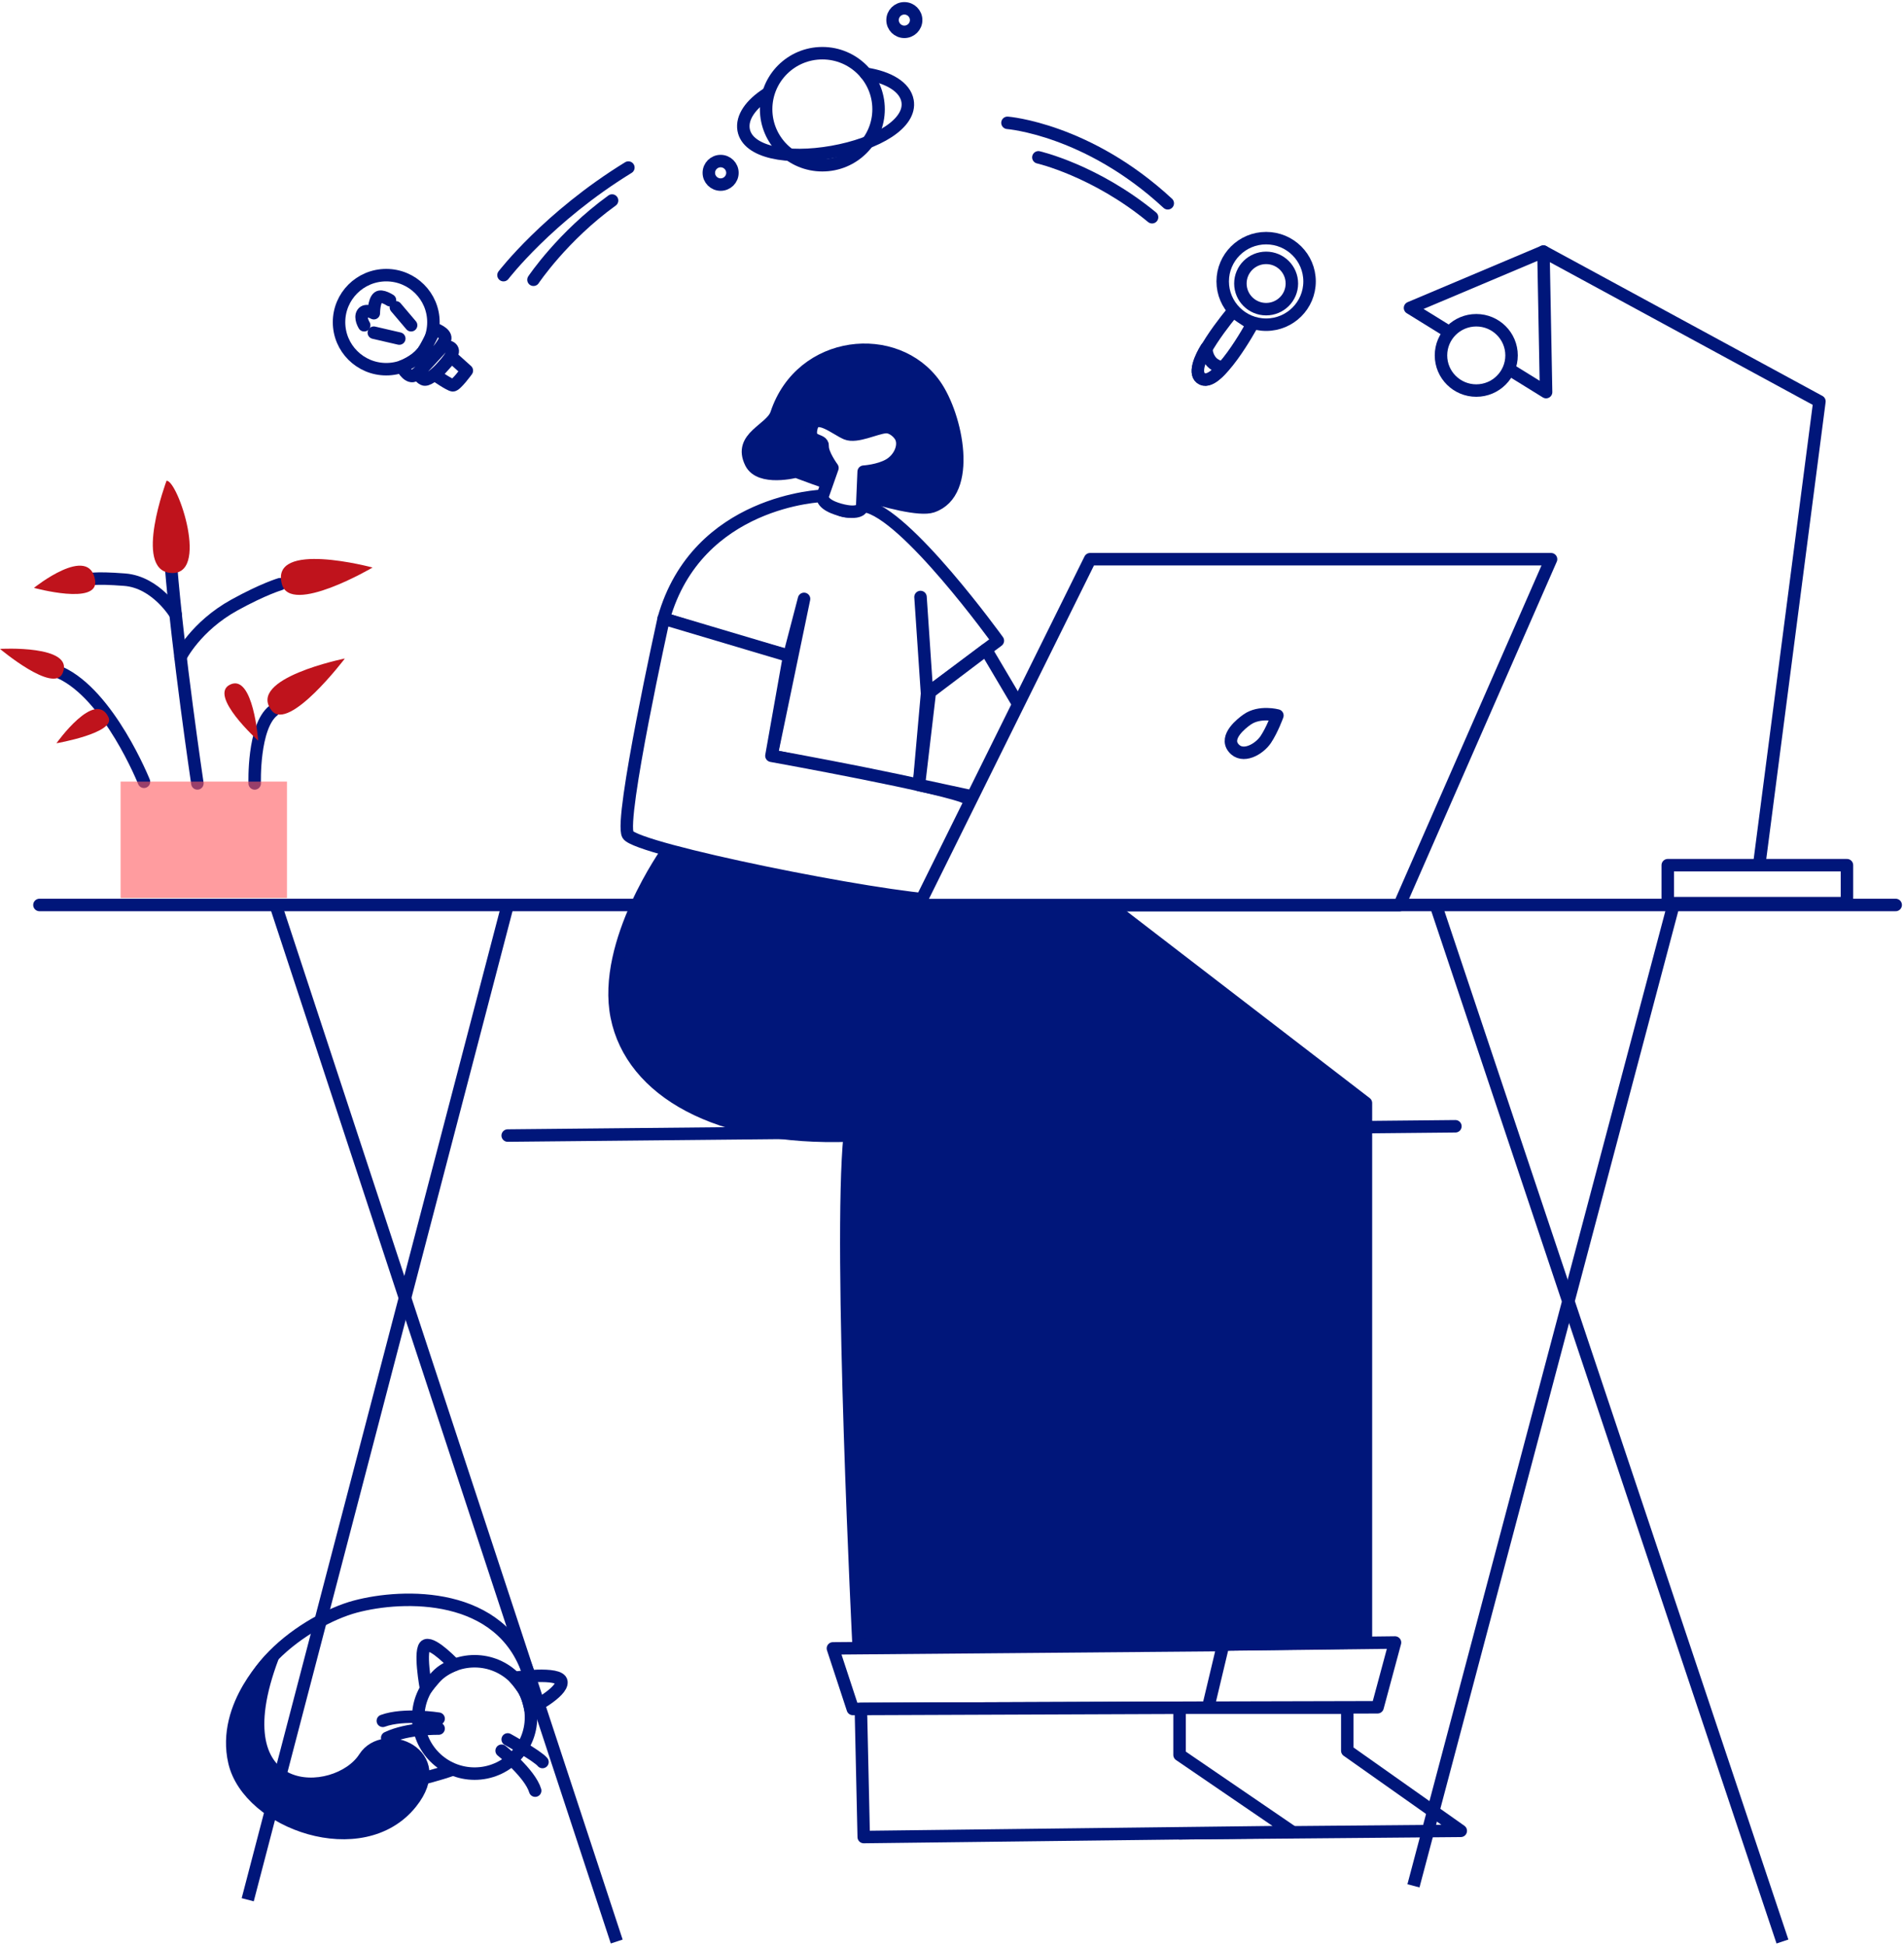 <svg width="458" height="468" viewBox="0 0 458 468" fill="none" xmlns="http://www.w3.org/2000/svg">
<path d="M96.551 428.956C106.331 426.889 133.069 420.561 127.131 402.527C120.628 382.763 97.089 383.325 85.434 386.45C73.78 389.578 53.358 403.664 59.581 419.357C66.31 436.302 87.269 430.912 96.551 428.956Z" fill="white" stroke="#00167A" stroke-width="3" stroke-miterlimit="10" stroke-linecap="round" stroke-linejoin="round"/>
<path d="M114.165 426.613C121.656 426.613 127.729 420.562 127.729 413.098C127.729 405.634 121.656 399.583 114.165 399.583C106.673 399.583 100.601 405.634 100.601 413.098C100.601 420.562 106.673 426.613 114.165 426.613Z" fill="white" stroke="#00167A" stroke-width="3" stroke-miterlimit="10" stroke-linecap="round" stroke-linejoin="round"/>
<path d="M102.488 406.217C102.488 406.217 100.671 396.423 102.488 395.751C104.305 395.083 109.337 400.464 109.337 400.464C109.337 400.464 106.965 401.292 105.508 402.69C104.051 404.088 102.488 406.217 102.488 406.217Z" fill="white" stroke="#00167A" stroke-width="3" stroke-miterlimit="10" stroke-linecap="round" stroke-linejoin="round"/>
<path d="M123.775 403.561C123.775 403.561 134.75 402.008 135.048 404.539C135.345 407.071 127.573 411.058 127.573 411.058C127.573 411.058 126.951 407.814 125.841 406.217C124.73 404.619 123.775 403.561 123.775 403.561Z" fill="white" stroke="#00167A" stroke-width="3" stroke-miterlimit="10" stroke-linecap="round" stroke-linejoin="round"/>
<path d="M65.618 398.53C65.618 398.53 53.209 410.049 56.384 423.821C59.773 438.513 87.132 448.333 98.884 433.65C108.3 421.887 92.458 415.338 87.679 422.781C80.972 433.221 52.169 434.017 65.618 398.53Z" fill="#00167A" stroke="#00167A" stroke-width="3" stroke-miterlimit="10" stroke-linecap="round" stroke-linejoin="round"/>
<path d="M105.507 413.395C105.507 413.395 97.171 412.054 92.09 413.917" stroke="#00167A" stroke-width="3" stroke-miterlimit="10" stroke-linecap="round" stroke-linejoin="round"/>
<path d="M122.124 418.387C122.124 418.387 129.217 422.282 130.492 423.822" stroke="#00167A" stroke-width="3" stroke-miterlimit="10" stroke-linecap="round" stroke-linejoin="round"/>
<path d="M105.506 415.781C105.506 415.781 98.147 415.63 93.137 418.016" stroke="#00167A" stroke-width="3" stroke-miterlimit="10" stroke-linecap="round" stroke-linejoin="round"/>
<path d="M120.665 421.104C120.665 421.104 127.5 426.574 128.735 430.707" stroke="#00167A" stroke-width="3" stroke-miterlimit="10" stroke-linecap="round" stroke-linejoin="round"/>
<path d="M122.124 273.137L350.09 270.906" stroke="#00167A" stroke-width="3" stroke-miterlimit="10" stroke-linecap="round" stroke-linejoin="round"/>
<path d="M283.739 395.694L335.562 395.079L331.369 410.652L283.739 410.767V395.694Z" fill="white" stroke="#00167A" stroke-width="3" stroke-miterlimit="10" stroke-linecap="round" stroke-linejoin="round"/>
<path d="M160.624 204.569C160.624 204.569 144.764 226.683 148.353 244.553C151.937 262.418 172.545 274.261 204.39 273.141C201.699 299.941 206.562 396.437 206.562 396.437L283.737 395.694L328.569 395.074V265.317L266.051 217.253C266.047 217.257 236.236 205.335 160.624 204.569Z" fill="#00167A" stroke="#00167A" stroke-width="3" stroke-miterlimit="10" stroke-linecap="round" stroke-linejoin="round"/>
<path d="M240.701 228.023L280.599 264.206L283.739 395.693" stroke="#00167A" stroke-width="3" stroke-miterlimit="10" stroke-linecap="round" stroke-linejoin="round"/>
<path d="M200.354 396.49L294.198 395.693L290.613 410.74L205.142 411.058L200.354 396.49Z" fill="white" stroke="#00167A" stroke-width="3" stroke-miterlimit="10" stroke-linecap="round" stroke-linejoin="round"/>
<path d="M324.085 410.766V421.104L351.382 440.376L283.739 440.965V410.766H324.085Z" fill="white" stroke="#00167A" stroke-width="3" stroke-miterlimit="10" stroke-linecap="round" stroke-linejoin="round"/>
<path d="M207.078 411.058L283.737 410.766V422.108L310.866 440.642L207.767 441.868L207.078 411.058Z" fill="white" stroke="#00167A" stroke-width="3" stroke-miterlimit="10" stroke-linecap="round" stroke-linejoin="round"/>
<path d="M221.026 188.964L222.993 166.828L221.425 143.6L222.993 166.828L240.031 154.11C240.031 154.11 217.841 123.278 207.977 121.716C202.372 125.734 197.89 119.26 197.89 119.26C197.89 119.26 167.715 120.216 159.649 148.804C177.135 154.389 189.825 157.783 189.825 157.783L193.409 144.051L185.565 181.795L221.026 188.964Z" fill="white" stroke="#00167A" stroke-width="3" stroke-miterlimit="10" stroke-linecap="round" stroke-linejoin="round"/>
<path d="M159.644 148.8C159.644 148.8 148.944 197.201 151.041 200.776C153.133 204.348 211.431 216.115 226.674 216.659C241.917 217.203 237.4 194.665 232.777 192.063C228.149 189.46 185.564 181.791 185.564 181.791L189.823 157.779L159.644 148.8Z" fill="white" stroke="#00167A" stroke-width="3" stroke-miterlimit="10" stroke-linecap="round" stroke-linejoin="round"/>
<path d="M223.667 166.492L237.178 156.265L247.651 173.975L237.178 192.287L221.042 188.809L223.667 166.492Z" fill="white" stroke="#00167A" stroke-width="3" stroke-miterlimit="10" stroke-linecap="round" stroke-linejoin="round"/>
<path d="M224.227 121.822C234.03 118.525 230.148 100 224.898 92.566C215.598 79.387 192.733 81.622 186.79 99.491C185.494 103.386 177.526 105.094 180.626 111.329C182.793 115.684 191.498 113.418 191.498 113.418C191.498 113.418 218.36 123.796 224.227 121.822Z" fill="#00167A" stroke="#00167A" stroke-width="3" stroke-miterlimit="10" stroke-linecap="round" stroke-linejoin="round"/>
<path d="M197.888 119.256L200.242 112.556C200.242 112.556 197.777 109.206 197.888 107.307C197.999 105.409 194.188 106.75 195.196 102.842C196.205 98.935 201.135 103.289 203.604 104.294C206.073 105.298 210.639 102.904 213.02 102.732C214.641 102.612 216.284 104.174 216.751 105.21C217.692 107.312 216.382 110.326 213.917 111.777C211.452 113.229 207.752 113.454 207.752 113.454L207.384 122.106C207.384 122.106 206.864 123.929 202.041 122.602C197.213 121.265 197.888 119.256 197.888 119.256Z" fill="white" stroke="#00167A" stroke-width="3" stroke-miterlimit="10" stroke-linecap="round" stroke-linejoin="round"/>
<path d="M9.487 217.677H455.999" stroke="#00167A" stroke-width="3" stroke-miterlimit="10" stroke-linecap="round" stroke-linejoin="round"/>
<path d="M59.586 456.95L122.121 217.677" stroke="#00167A" stroke-width="3" stroke-miterlimit="10"/>
<path d="M66.311 217.677L148.349 467" stroke="#00167A" stroke-width="3" stroke-miterlimit="10"/>
<path d="M345.38 217.677L428.763 467" stroke="#00167A" stroke-width="3" stroke-miterlimit="10"/>
<path d="M340.002 453.6L402.537 217.677" stroke="#00167A" stroke-width="3" stroke-miterlimit="10"/>
<path d="M34.63 188.044C34.63 188.044 26.262 167.125 14.457 161.766" stroke="#00167A" stroke-width="3" stroke-miterlimit="10" stroke-linecap="round" stroke-linejoin="round"/>
<path d="M-0 156.079C-0 156.079 12.904 166.937 15.07 161.911C18.025 155.045 -0 156.079 -0 156.079Z" fill="#BF131C"/>
<path d="M26.108 172.546C22.902 165.634 13.579 178.777 13.579 178.777C13.579 178.777 27.854 176.308 26.108 172.546Z" fill="#BF131C"/>
<path d="M41.093 135.669C42.776 156.774 47.48 188.438 47.48 188.438L41.093 135.669Z" fill="#00167A"/>
<path d="M41.093 135.669C42.776 156.774 47.48 188.438 47.48 188.438" stroke="#00167A" stroke-width="3" stroke-miterlimit="10" stroke-linecap="round" stroke-linejoin="round"/>
<path d="M40.059 115.64C42.741 115.374 50.678 138.926 40.845 137.794C32.126 136.789 40.059 115.64 40.059 115.64Z" fill="#BF131C"/>
<path d="M42.242 147.786C42.242 147.786 37.618 140.028 29.997 139.431C22.375 138.834 21.181 139.431 21.181 139.431" stroke="#00167A" stroke-width="3" stroke-miterlimit="10" stroke-linecap="round" stroke-linejoin="round"/>
<path d="M22.885 139.612C21.517 130.686 8.166 141.4 8.166 141.4C8.166 141.4 23.818 145.715 22.885 139.612Z" fill="#BF131C"/>
<path d="M43.416 158.044C43.416 158.044 47.102 150.645 56.376 145.534C63.398 141.661 67.36 140.515 67.36 140.515" stroke="#00167A" stroke-width="3" stroke-miterlimit="10" stroke-linecap="round" stroke-linejoin="round"/>
<path d="M67.809 140.515C64.891 129.832 89.625 136.51 89.625 136.51C89.625 136.51 69.883 148.109 67.809 140.515Z" fill="#BF131C"/>
<path d="M61.266 188.443C61.266 188.443 60.817 174.79 65.747 170.922" stroke="#00167A" stroke-width="3" stroke-miterlimit="10" stroke-linecap="round" stroke-linejoin="round"/>
<path d="M82.954 158.394C82.954 158.394 59.21 163.16 65.357 170.918C69.505 176.153 82.954 158.394 82.954 158.394Z" fill="#BF131C"/>
<path d="M55.386 164.652C60.933 162.059 62.11 178.163 62.11 178.163C62.11 178.163 49.954 167.192 55.386 164.652Z" fill="#BF131C"/>
<g filter="url(#filter0_b)">
<path d="M69.029 188H29.012V216H69.029V188Z" fill="#FF5A5F" fill-opacity="0.6"/>
</g>
<path d="M221.042 217.704L262.219 134.506H373.099L336.644 217.704H221.042Z" fill="white" stroke="#00167A" stroke-width="3" stroke-miterlimit="10" stroke-linecap="round" stroke-linejoin="round"/>
<path d="M307.273 172.1C307.273 172.1 303.014 170.945 299.989 173.069C298.679 173.989 294.544 177.202 296.707 179.879C298.87 182.561 302.903 180.216 304.475 177.87C306.043 175.525 307.273 172.1 307.273 172.1Z" fill="white" stroke="#00167A" stroke-width="3" stroke-miterlimit="10" stroke-linecap="round" stroke-linejoin="round"/>
<path d="M423.012 209.264L437.656 96.549L371.27 60.517" stroke="#00167A" stroke-width="3" stroke-miterlimit="10" stroke-linecap="round" stroke-linejoin="round"/>
<path d="M371.27 60.517L339.176 74.063L371.905 94.314L371.27 60.517Z" fill="white" stroke="#00167A" stroke-width="3" stroke-miterlimit="10" stroke-linecap="round" stroke-linejoin="round"/>
<path d="M355.111 93.943C359.798 93.943 363.598 90.156 363.598 85.486C363.598 80.815 359.798 77.029 355.111 77.029C350.423 77.029 346.623 80.815 346.623 85.486C346.623 90.156 350.423 93.943 355.111 93.943Z" fill="white" stroke="#00167A" stroke-width="3" stroke-miterlimit="10" stroke-linecap="round" stroke-linejoin="round"/>
<path d="M444.277 208.104H401.173V217.234H444.277V208.104Z" fill="white" stroke="#00167A" stroke-width="3" stroke-miterlimit="10" stroke-linecap="round" stroke-linejoin="round"/>
<path d="M301.21 78.029L296.595 74.9C296.595 74.9 285.331 88.189 288.805 90.924C292.606 93.92 301.21 78.029 301.21 78.029Z" fill="white" stroke="#00167A" stroke-width="3" stroke-miterlimit="10" stroke-linecap="round" stroke-linejoin="round"/>
<path d="M304.563 78.099C310.333 78.099 315.01 73.439 315.01 67.691C315.01 61.942 310.333 57.282 304.563 57.282C298.794 57.282 294.117 61.942 294.117 67.691C294.117 73.439 298.794 78.099 304.563 78.099Z" fill="white" stroke="#00167A" stroke-width="3" stroke-miterlimit="10" stroke-linecap="round" stroke-linejoin="round"/>
<path d="M304.563 74.364C307.983 74.364 310.755 71.602 310.755 68.195C310.755 64.788 307.983 62.026 304.563 62.026C301.144 62.026 298.372 64.788 298.372 68.195C298.372 71.602 301.144 74.364 304.563 74.364Z" fill="white" stroke="#00167A" stroke-width="3" stroke-miterlimit="10" stroke-linecap="round" stroke-linejoin="round"/>
<path d="M290.182 83.732C290.182 83.732 290.098 85.64 291.528 87.149C292.341 88.007 294.011 88.472 294.011 88.472C294.011 88.472 290.8 92.676 288.783 90.835C286.762 88.99 290.182 83.732 290.182 83.732Z" fill="white" stroke="#00167A" stroke-width="3" stroke-miterlimit="10" stroke-linecap="round" stroke-linejoin="round"/>
<path d="M197.814 39.745C205.283 39.745 211.338 33.712 211.338 26.27C211.338 18.828 205.283 12.794 197.814 12.794C190.345 12.794 184.29 18.828 184.29 26.27C184.29 33.712 190.345 39.745 197.814 39.745Z" fill="white" stroke="#00167A" stroke-width="3" stroke-miterlimit="10" stroke-linecap="round" stroke-linejoin="round"/>
<path d="M208.278 17.737C213.781 18.578 217.712 20.928 218.307 24.269C219.266 29.655 211.09 34.62 200.204 36.545C189.318 38.47 179.835 36.62 178.876 31.235C178.343 28.23 180.612 25.052 184.619 22.503" stroke="#00167A" stroke-width="3" stroke-miterlimit="10" stroke-linecap="round" stroke-linejoin="round"/>
<path d="M217.537 7.656C219.105 7.656 220.375 6.39 220.375 4.828C220.375 3.266 219.105 2 217.537 2C215.97 2 214.699 3.266 214.699 4.828C214.699 6.39 215.97 7.656 217.537 7.656Z" fill="white" stroke="#00167A" stroke-width="3" stroke-miterlimit="10" stroke-linecap="round" stroke-linejoin="round"/>
<path d="M173.345 44.4C174.912 44.4 176.183 43.134 176.183 41.572C176.183 40.01 174.912 38.744 173.345 38.744C171.777 38.744 170.507 40.01 170.507 41.572C170.507 43.134 171.777 44.4 173.345 44.4Z" fill="white" stroke="#00167A" stroke-width="3" stroke-miterlimit="10" stroke-linecap="round" stroke-linejoin="round"/>
<path d="M92.906 88.804C99.176 88.804 104.258 83.74 104.258 77.493C104.258 71.246 99.176 66.182 92.906 66.182C86.636 66.182 81.554 71.246 81.554 77.493C81.554 83.74 86.636 88.804 92.906 88.804Z" fill="white" stroke="#00167A" stroke-width="3" stroke-miterlimit="10" stroke-linecap="round" stroke-linejoin="round"/>
<path d="M96.045 81.436L89.92 80.019" stroke="#00167A" stroke-width="3" stroke-miterlimit="10" stroke-linecap="round" stroke-linejoin="round"/>
<path d="M98.89 78.236L95.226 73.917" stroke="#00167A" stroke-width="3" stroke-miterlimit="10" stroke-linecap="round" stroke-linejoin="round"/>
<path d="M87.602 78.236C87.602 78.236 86.483 76.448 87.229 75.333C87.975 74.218 89.921 75.333 89.921 75.333C89.921 75.333 89.921 72.355 90.969 71.536C91.799 70.886 93.807 72.204 93.807 72.204" stroke="#00167A" stroke-width="3" stroke-miterlimit="10" stroke-linecap="round" stroke-linejoin="round"/>
<path d="M104.64 79.126C104.64 79.126 107.256 80.02 107.105 81.436C106.954 82.853 100.678 90.296 99.261 90.447C97.84 90.597 96.632 88.185 96.632 88.185C96.632 88.185 100.523 86.65 101.873 84.437C103.218 82.22 104.64 79.126 104.64 79.126Z" fill="white" stroke="#00167A" stroke-width="3" stroke-miterlimit="10" stroke-linecap="round" stroke-linejoin="round"/>
<path d="M106.699 83.105C106.699 83.105 109.128 83.224 108.902 84.64C108.675 86.056 103.505 92.022 101.875 91.23C100.654 90.632 100.543 89.698 101.249 88.999C102.408 87.853 106.699 83.105 106.699 83.105Z" fill="white" stroke="#00167A" stroke-width="3" stroke-miterlimit="10" stroke-linecap="round" stroke-linejoin="round"/>
<path d="M108.634 85.853L112.298 89.145C112.298 89.145 109.673 92.756 108.914 92.681C108.15 92.606 104.694 90.229 104.694 90.229L108.634 85.853Z" fill="white" stroke="#00167A" stroke-width="3" stroke-miterlimit="10" stroke-linecap="round" stroke-linejoin="round"/>
<path d="M121.114 66.183C121.114 66.183 131.871 52.141 151.152 40.307L121.114 66.183Z" fill="white"/>
<path d="M121.114 66.183C121.114 66.183 131.871 52.141 151.152 40.307" stroke="#00167A" stroke-width="3" stroke-miterlimit="10" stroke-linecap="round" stroke-linejoin="round"/>
<path d="M128.327 67.292C128.327 67.292 135.278 56.87 147.23 48.232L128.327 67.292Z" fill="white"/>
<path d="M128.327 67.292C128.327 67.292 135.278 56.87 147.23 48.232" stroke="#00167A" stroke-width="3" stroke-miterlimit="10" stroke-linecap="round" stroke-linejoin="round"/>
<path d="M242.345 29.544C242.345 29.544 261.621 31.031 280.901 48.901" stroke="#00167A" stroke-width="3" stroke-miterlimit="10" stroke-linecap="round" stroke-linejoin="round"/>
<path d="M249.779 37.846C249.779 37.846 263.454 40.975 277.125 52.251" stroke="#00167A" stroke-width="3" stroke-miterlimit="10" stroke-linecap="round" stroke-linejoin="round"/>
<defs>
<filter id="filter0_b" x="-30.988" y="128" width="160.017" height="148" filterUnits="userSpaceOnUse" color-interpolation-filters="sRGB">
<feFlood flood-opacity="0" result="BackgroundImageFix"/>
<feGaussianBlur in="BackgroundImage" stdDeviation="30"/>
<feComposite in2="SourceAlpha" operator="in" result="effect1_backgroundBlur"/>
<feBlend mode="normal" in="SourceGraphic" in2="effect1_backgroundBlur" result="shape"/>
</filter>
</defs>
</svg>
